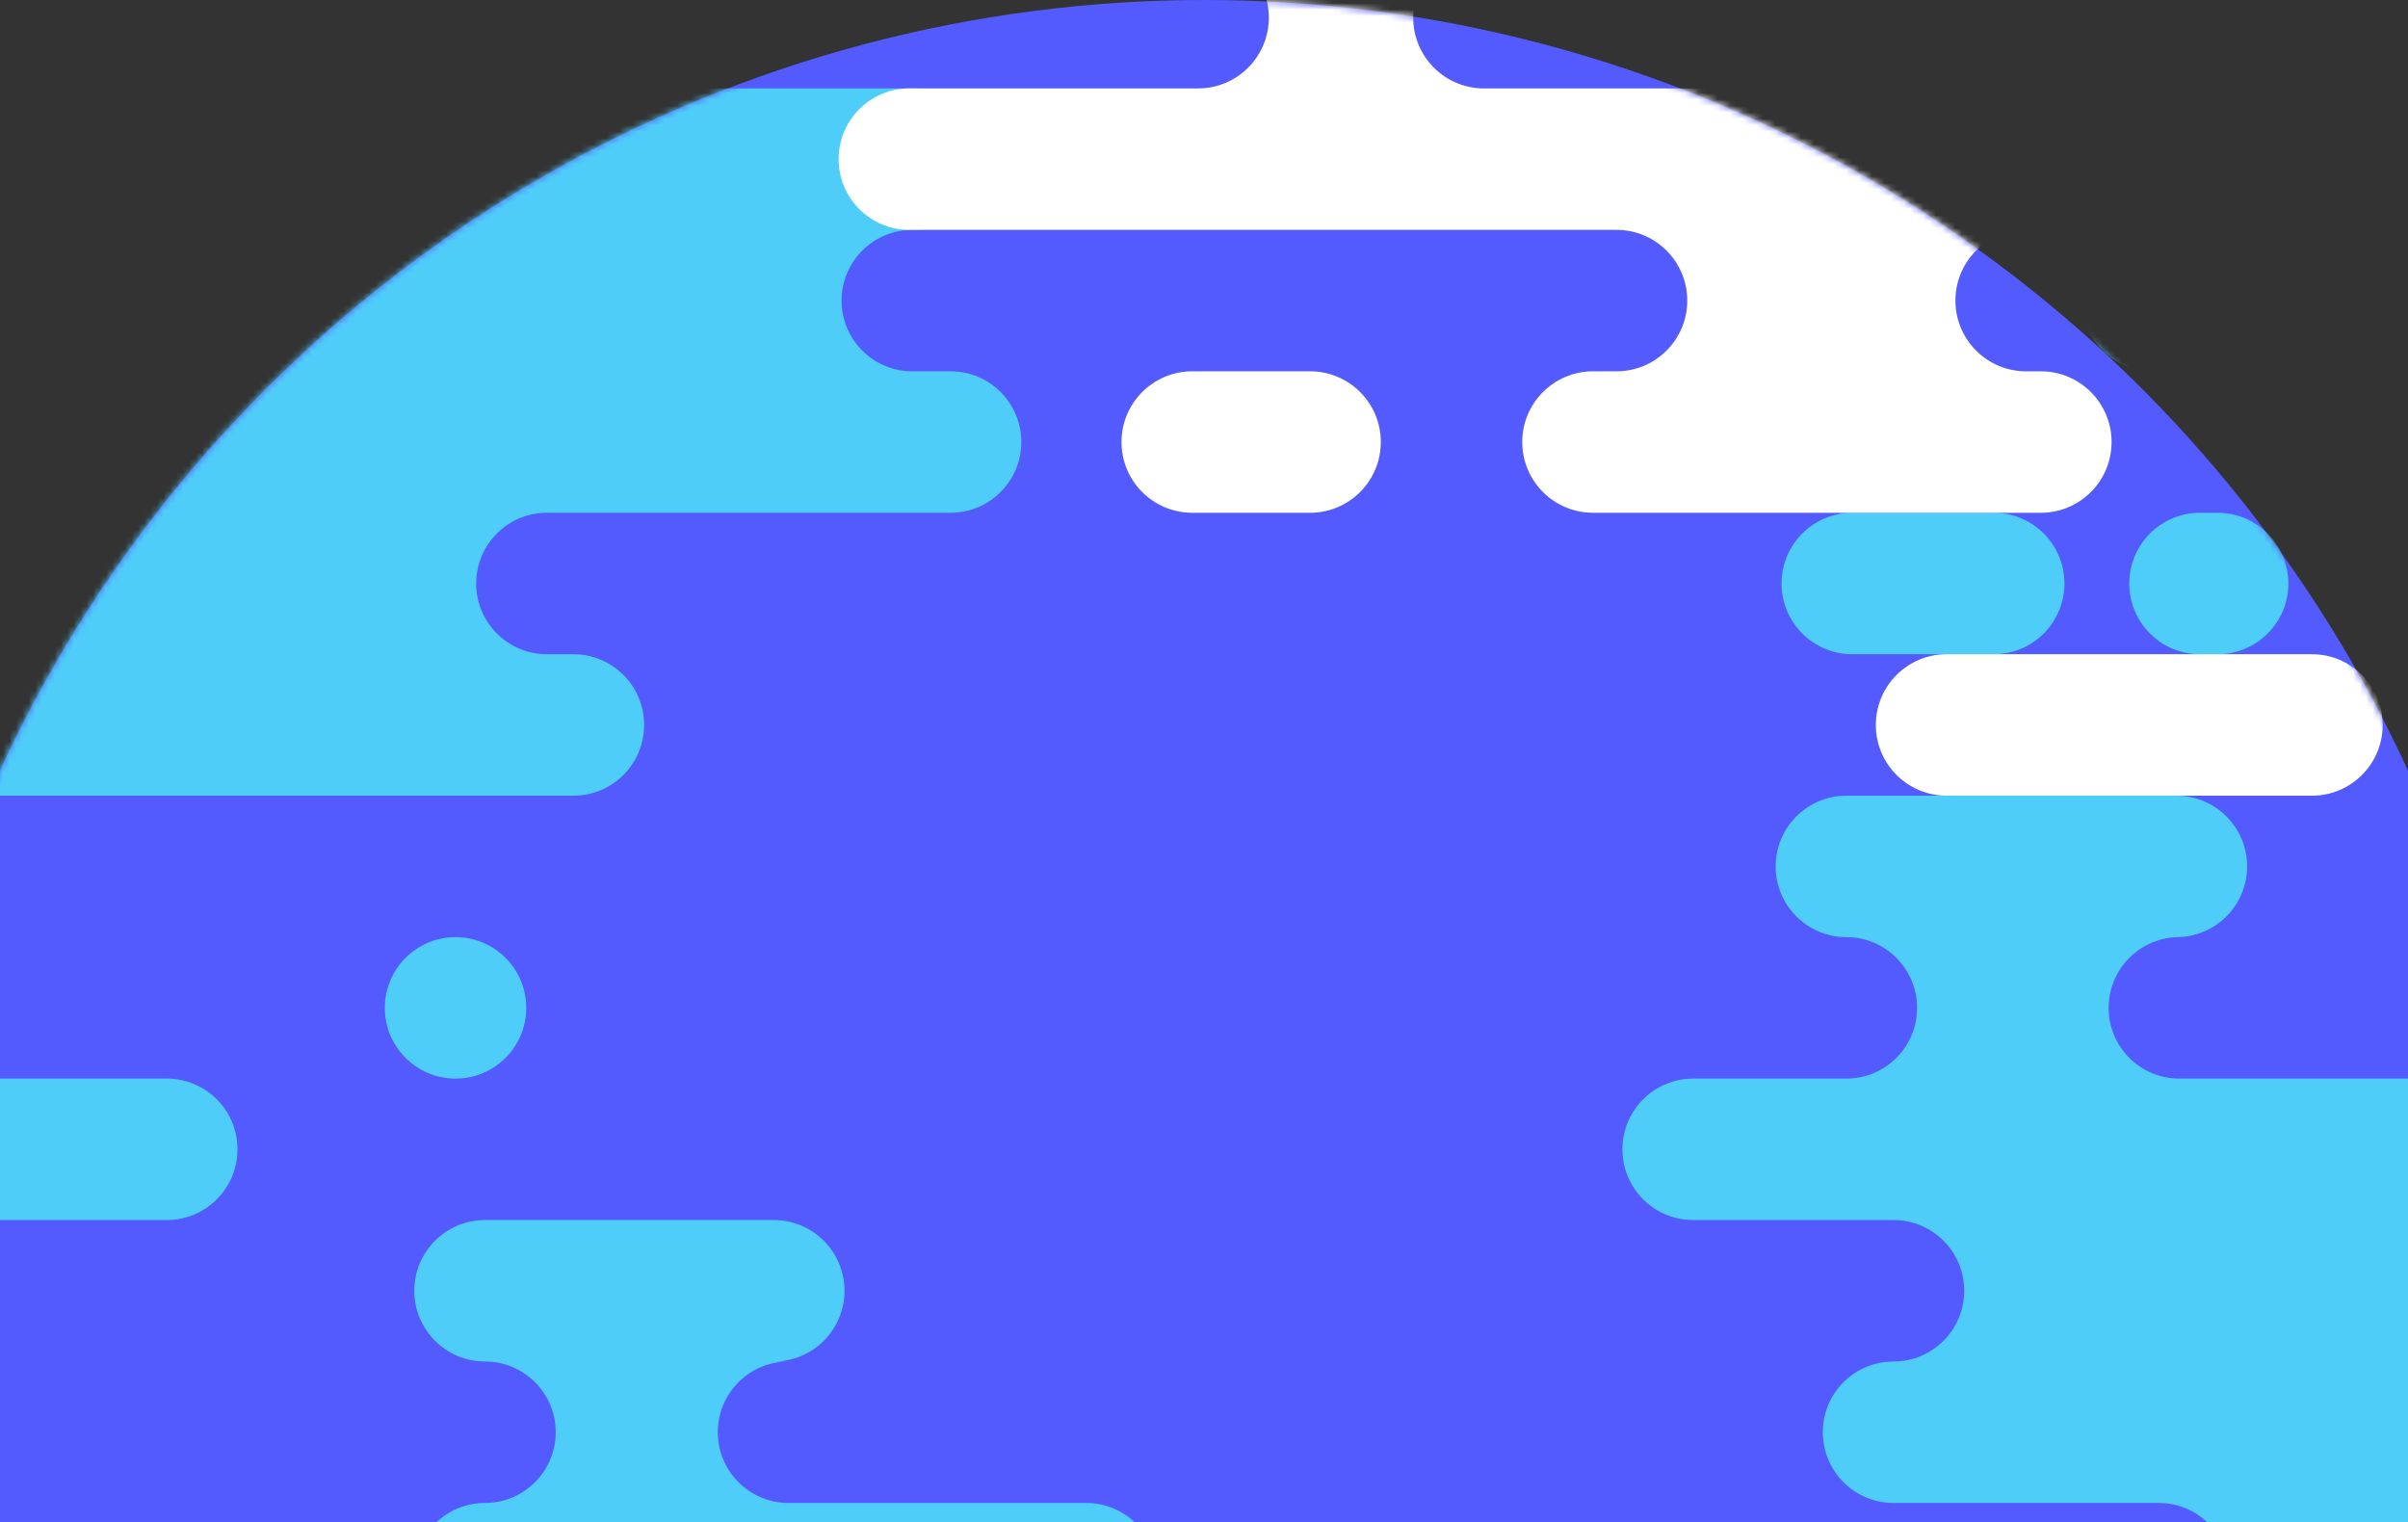 <svg width="375" height="237" viewBox="0 0 375 237" fill="none" xmlns="http://www.w3.org/2000/svg">
<rect x="0" y="0" width="375" height="237" fill="#333333" stroke="none"/>
<g clip-path="url(#clip0_328_2571)">
<circle cx="187.5" cy="206.5" r="206.5" fill="#545BFE"/>
<mask id="mask0_328_2571" style="mask-type:luminance" maskUnits="userSpaceOnUse" x="-19" y="0" width="413" height="413">
<circle cx="187.5" cy="206.5" r="206.5" fill="white"/>
</mask>
<g mask="url(#mask0_328_2571)">
<path fill-rule="evenodd" clip-rule="evenodd" d="M153.542 24.78C153.542 18.697 148.611 13.767 142.529 13.767H-45.616C-51.698 13.767 -56.629 18.697 -56.629 24.78C-56.629 30.862 -51.698 35.793 -45.616 35.793H-1.562C4.52 35.793 9.451 40.724 9.451 46.807C9.451 52.889 4.52 57.82 -1.562 57.82H-7.069C-13.151 57.82 -18.082 62.751 -18.082 68.833C-18.082 74.916 -13.151 79.847 -7.069 79.847H-10.74C-4.658 79.847 0.273 84.778 0.273 90.86C0.273 96.942 -4.658 101.873 -10.74 101.873H-19.918C-26 101.873 -30.931 106.804 -30.931 112.887C-30.931 118.969 -26 123.9 -19.918 123.9H89.298C95.38 123.9 100.311 118.969 100.311 112.887C100.311 106.804 95.38 101.873 89.298 101.873H84.709L84.709 101.864C78.839 101.623 74.155 96.789 74.155 90.86C74.155 84.931 78.839 80.097 84.709 79.856L84.709 79.847H148.036C154.118 79.847 159.049 74.916 159.049 68.833C159.049 62.751 154.118 57.82 148.036 57.82H141.611L141.611 57.81C135.742 57.57 131.057 52.735 131.057 46.807C131.057 40.878 135.742 36.043 141.611 35.803L141.611 35.793H142.529C148.611 35.793 153.542 30.862 153.542 24.78ZM70.942 145.926C77.025 145.926 81.955 150.857 81.955 156.94C81.955 163.022 77.025 167.953 70.942 167.953C64.859 167.953 59.929 163.022 59.929 156.94C59.929 150.857 64.859 145.926 70.942 145.926ZM36.984 178.966C36.984 172.883 32.053 167.953 25.971 167.953H-6.152C-12.234 167.953 -17.165 172.883 -17.165 178.966C-17.165 185.048 -12.234 189.979 -6.152 189.979H25.971C32.053 189.979 36.984 185.048 36.984 178.966ZM114.995 311.126C114.995 317.209 110.064 322.139 103.981 322.139H108.57C102.488 322.139 97.557 327.07 97.557 333.153C97.557 339.235 102.488 344.166 108.57 344.166H135.186C141.268 344.166 146.199 339.235 146.199 333.153C146.199 327.07 141.268 322.139 135.186 322.139H138.857V322.13C132.987 321.889 128.303 317.055 128.303 311.126C128.303 305.197 132.987 300.363 138.857 300.122V300.113H163.637C169.719 300.113 174.65 295.182 174.65 289.099C174.65 283.017 169.719 278.086 163.637 278.086L163.637 278.077C157.767 277.836 153.083 273.001 153.083 267.073C153.083 261.144 157.767 256.309 163.637 256.069L163.637 256.059H169.143C175.226 256.059 180.157 251.129 180.157 245.046C180.157 238.964 175.226 234.033 169.143 234.033H122.337V234.023C116.467 233.783 111.783 228.948 111.783 223.019C111.783 217.091 116.467 212.256 122.337 212.015V212.006H120.501C126.584 212.006 131.515 207.075 131.515 200.993C131.515 194.91 126.584 189.979 120.501 189.979H75.53C69.448 189.979 64.517 194.91 64.517 200.993C64.517 207.075 69.448 212.006 75.53 212.006C81.613 212.006 86.543 216.937 86.543 223.019C86.543 229.102 81.613 234.033 75.53 234.033C69.448 234.033 64.517 238.964 64.517 245.046C64.517 251.129 69.448 256.059 75.53 256.059H84.708C90.79 256.059 95.721 260.99 95.721 267.073C95.721 273.155 90.79 278.086 84.708 278.086H86.543C80.461 278.086 75.53 283.017 75.53 289.099C75.53 295.182 80.461 300.113 86.543 300.113H103.981C110.064 300.113 114.995 305.044 114.995 311.126Z" fill="#4FCDF9"/>
</g>
<mask id="mask1_328_2571" style="mask-type:luminance" maskUnits="userSpaceOnUse" x="-19" y="0" width="413" height="413">
<circle cx="187.5" cy="206.5" r="206.5" fill="white"/>
</mask>
<g mask="url(#mask1_328_2571)">
<path fill-rule="evenodd" clip-rule="evenodd" d="M368.302 46.807C368.302 40.724 363.371 35.794 357.289 35.794H335.262C329.18 35.794 324.249 40.724 324.249 46.807C324.249 52.889 329.18 57.82 335.262 57.82H357.289C363.371 57.82 368.302 52.889 368.302 46.807ZM586.732 57.821C592.815 57.821 597.746 62.752 597.746 68.834C597.746 74.916 592.815 79.847 586.732 79.847H580.308L580.308 79.857C574.438 80.097 569.754 84.932 569.754 90.861C569.754 96.789 574.438 101.624 580.308 101.865L580.308 101.874H594.992C601.075 101.874 606.006 106.805 606.006 112.887C606.006 118.97 601.075 123.901 594.992 123.901H435.299C429.217 123.901 424.286 118.97 424.286 112.887C424.286 106.805 429.217 101.874 435.299 101.874H430.71C436.793 101.874 441.724 96.943 441.724 90.861C441.724 84.778 436.793 79.847 430.71 79.847H393.081C386.999 79.847 382.068 74.916 382.068 68.834C382.068 62.752 386.999 57.821 393.081 57.821H586.732ZM338.933 300.113C345.016 300.113 349.947 295.183 349.947 289.1C349.947 283.018 345.016 278.087 338.933 278.087C332.851 278.087 327.92 273.156 327.92 267.073C327.92 260.991 332.851 256.06 338.933 256.06H336.18C342.262 256.06 347.193 251.129 347.193 245.047C347.193 238.964 342.262 234.033 336.18 234.033H294.88C288.797 234.033 283.867 229.103 283.867 223.02C283.867 216.938 288.797 212.007 294.88 212.007C300.962 212.007 305.893 207.076 305.893 200.993C305.893 194.911 300.962 189.98 294.88 189.98H263.675C257.593 189.98 252.662 185.049 252.662 178.967C252.662 172.884 257.593 167.953 263.675 167.953H287.538C293.62 167.953 298.551 163.023 298.551 156.94C298.551 150.858 293.62 145.927 287.538 145.927C281.455 145.927 276.524 140.996 276.524 134.913C276.524 128.831 281.455 123.9 287.538 123.9H338.933C345.016 123.9 349.947 128.831 349.947 134.913C349.947 140.996 345.016 145.927 338.933 145.927L338.932 145.936C333.063 146.177 328.379 151.012 328.379 156.94C328.379 162.868 333.063 167.703 338.932 167.944L338.933 167.953H422.451C428.533 167.953 433.464 172.884 433.464 178.967C433.464 185.049 428.533 189.98 422.451 189.98H404.095L404.095 189.99C398.226 190.23 393.541 195.065 393.541 200.993C393.541 206.922 398.226 211.757 404.095 211.997L404.095 212.007H413.273C419.356 212.007 424.287 216.938 424.287 223.02C424.287 229.103 419.356 234.033 413.273 234.033H399.507L399.506 234.043C393.636 234.284 388.952 239.118 388.952 245.047C388.952 250.975 393.636 255.809 399.506 256.051L399.507 256.06H397.671C403.753 256.06 408.684 260.991 408.684 267.073C408.684 273.156 403.753 278.087 397.671 278.087H379.315L379.315 278.096C373.446 278.337 368.761 283.171 368.761 289.1C368.761 295.029 373.446 299.863 379.315 300.104L379.315 300.113H375.644C381.727 300.113 386.658 305.044 386.658 311.127C386.658 317.209 381.727 322.14 375.644 322.14H342.604C336.522 322.14 331.591 317.209 331.591 311.127C331.591 305.044 336.522 300.113 342.604 300.113H338.933ZM421.533 278.087C427.615 278.087 432.546 283.018 432.546 289.1C432.546 295.183 427.615 300.114 421.533 300.114C415.45 300.114 410.519 295.183 410.519 289.1C410.519 283.018 415.45 278.087 421.533 278.087ZM416.027 134.913C416.027 128.831 411.096 123.9 405.013 123.9H392.165C386.082 123.9 381.151 128.831 381.151 134.913C381.151 140.996 386.082 145.927 392.165 145.927H405.013C411.096 145.927 416.027 140.996 416.027 134.913ZM321.496 90.86C321.496 84.778 316.565 79.847 310.482 79.847H288.456C282.373 79.847 277.442 84.778 277.442 90.86C277.442 96.943 282.373 101.874 288.456 101.874H310.482C316.565 101.874 321.496 96.943 321.496 90.86ZM345.357 79.847C351.439 79.847 356.37 84.778 356.37 90.86C356.37 96.943 351.439 101.874 345.357 101.874H342.604C336.521 101.874 331.59 96.943 331.59 90.86C331.59 84.778 336.521 79.847 342.604 79.847H345.357Z" fill="#4FCDF9"/>
</g>
<mask id="mask2_328_2571" style="mask-type:luminance" maskUnits="userSpaceOnUse" x="-19" y="0" width="413" height="413">
<circle cx="187.5" cy="206.5" r="206.5" fill="white"/>
</mask>
<g mask="url(#mask2_328_2571)">
<path fill-rule="evenodd" clip-rule="evenodd" d="M427.04 -19.273C427.04 -25.356 422.109 -30.287 416.026 -30.287H272.853C266.77 -30.287 261.84 -25.356 261.84 -19.273C261.84 -13.191 266.77 -8.26 272.853 -8.26H416.026C422.109 -8.26 427.04 -13.191 427.04 -19.273ZM262.758 46.807C262.758 40.724 257.827 35.794 251.745 35.794H141.611C135.529 35.794 130.598 30.863 130.598 24.78C130.598 18.698 135.529 13.767 141.611 13.767H186.583C192.665 13.767 197.596 8.836 197.596 2.754C197.596 -3.329 192.665 -8.26 186.583 -8.26H171.898C165.816 -8.26 160.885 -13.191 160.885 -19.273C160.885 -25.355 165.816 -30.286 171.898 -30.286H228.8C234.883 -30.286 239.814 -25.355 239.814 -19.273C239.814 -13.191 234.883 -8.26 228.8 -8.26H230.636L230.636 -8.25C224.766 -8.01 220.081 -3.175 220.081 2.754C220.081 8.683 224.766 13.517 230.636 13.758L230.636 13.767H377.48C383.563 13.767 388.494 18.698 388.494 24.78C388.494 30.863 383.563 35.794 377.48 35.794H315.071L315.071 35.803C309.201 36.044 304.517 40.879 304.517 46.807C304.517 52.735 309.201 57.57 315.071 57.811L315.071 57.82H317.825C323.907 57.82 328.838 62.751 328.838 68.834C328.838 74.916 323.907 79.847 317.825 79.847H248.074C241.991 79.847 237.06 74.916 237.06 68.834C237.06 62.751 241.991 57.82 248.074 57.82H251.745C257.827 57.82 262.758 52.889 262.758 46.807ZM360.042 101.874C366.125 101.874 371.056 106.804 371.056 112.887C371.056 118.969 366.125 123.9 360.042 123.9H303.14C297.058 123.9 292.127 118.969 292.127 112.887C292.127 106.804 297.058 101.874 303.14 101.874H360.042ZM391.247 68.834C391.247 62.751 386.316 57.82 380.233 57.82H361.878C355.795 57.82 350.864 62.751 350.864 68.834C350.864 74.916 355.795 79.847 361.878 79.847H380.233C386.316 79.847 391.247 74.916 391.247 68.834ZM204.02 57.82C210.103 57.82 215.034 62.751 215.034 68.834C215.034 74.916 210.103 79.847 204.02 79.847H185.665C179.582 79.847 174.652 74.916 174.652 68.834C174.652 62.751 179.582 57.82 185.665 57.82H204.02Z" fill="white"/>
</g>
</g>
<defs>
<clipPath id="clip0_328_2571">
<rect width="375" height="237" fill="white"/>
</clipPath>
</defs>
</svg>
